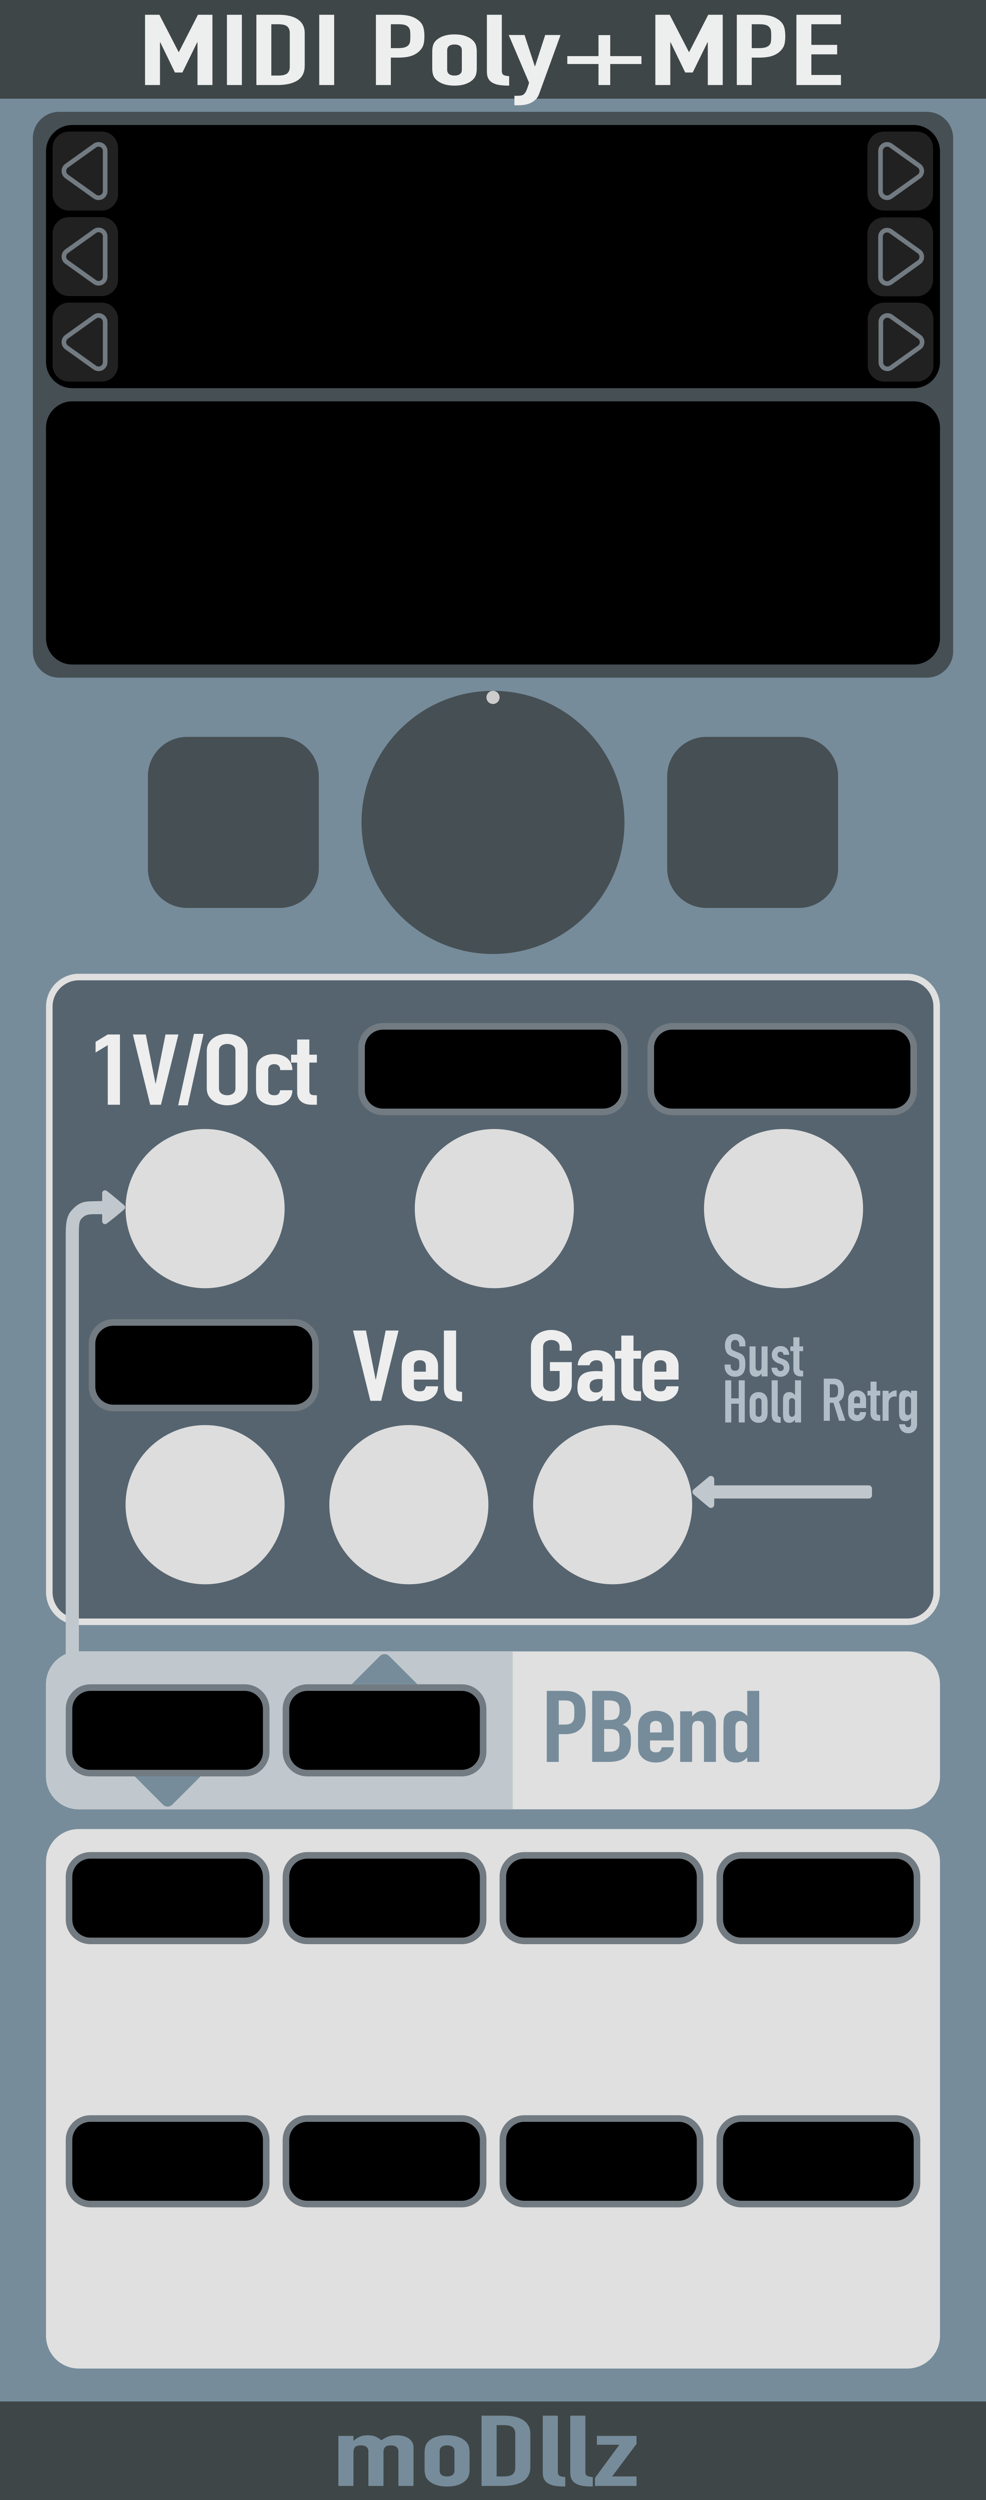 <?xml version="1.0" encoding="UTF-8" standalone="no"?>
<!DOCTYPE svg PUBLIC "-//W3C//DTD SVG 1.1//EN" "http://www.w3.org/Graphics/SVG/1.1/DTD/svg11.dtd">
<svg width="150px" height="380px" version="1.1" xmlns="http://www.w3.org/2000/svg" xmlns:xlink="http://www.w3.org/1999/xlink" xml:space="preserve" xmlns:serif="http://www.serif.com/" style="fill-rule:evenodd;clip-rule:evenodd;stroke-miterlimit:1.5;">
    <g id="polyMPE">
        <g>
            <g id="BackPlate">
                <rect id="Back" x="0" y="0" width="150" height="380" style="fill:#768c9b;"/>
                <rect id="Bottom" x="0" y="365" width="150" height="15" style="fill:#3f4647;"/>
                <g>
                    <path d="M51.476,377.84L51.476,370.235L53.771,370.235L53.771,370.97L53.816,370.97C54.056,370.73 54.345,370.533 54.682,370.378C55.02,370.223 55.451,370.145 55.976,370.145C56.471,370.145 56.883,370.225 57.213,370.385C57.543,370.545 57.813,370.72 58.023,370.91C58.308,370.7 58.623,370.52 58.968,370.37C59.313,370.22 59.793,370.145 60.408,370.145C60.693,370.145 60.986,370.178 61.286,370.243C61.586,370.308 61.856,370.415 62.096,370.565C62.336,370.715 62.531,370.908 62.681,371.143C62.831,371.378 62.906,371.665 62.906,372.005L62.906,377.84L60.611,377.84L60.611,372.575C60.611,372.295 60.513,372.075 60.318,371.915C60.123,371.755 59.846,371.675 59.486,371.675C59.051,371.675 58.751,371.765 58.586,371.945C58.421,372.125 58.338,372.385 58.338,372.725L58.338,377.84L56.043,377.84L56.043,372.575C56.043,372.295 55.946,372.075 55.751,371.915C55.556,371.755 55.278,371.675 54.918,371.675C54.483,371.675 54.183,371.765 54.018,371.945C53.853,372.125 53.771,372.385 53.771,372.725L53.771,377.84L51.476,377.84Z" style="fill:#768c9b;fill-rule:nonzero;"/>
                    <path d="M64.593,372.785C64.593,372.475 64.623,372.19 64.683,371.93C64.743,371.67 64.856,371.44 65.021,371.24C65.291,370.91 65.677,370.645 66.18,370.445C66.682,370.245 67.293,370.145 68.013,370.145C68.733,370.145 69.345,370.245 69.847,370.445C70.35,370.645 70.736,370.91 71.006,371.24C71.171,371.44 71.283,371.67 71.343,371.93C71.403,372.19 71.433,372.475 71.433,372.785L71.433,375.29C71.433,375.6 71.403,375.885 71.343,376.145C71.283,376.405 71.171,376.635 71.006,376.835C70.736,377.165 70.35,377.43 69.847,377.63C69.345,377.83 68.733,377.93 68.013,377.93C67.293,377.93 66.682,377.83 66.18,377.63C65.677,377.43 65.291,377.165 65.021,376.835C64.856,376.635 64.743,376.405 64.683,376.145C64.623,375.885 64.593,375.6 64.593,375.29L64.593,372.785ZM66.888,375.53C66.888,375.82 66.99,376.038 67.192,376.183C67.395,376.328 67.668,376.4 68.013,376.4C68.358,376.4 68.632,376.328 68.835,376.183C69.037,376.038 69.138,375.82 69.138,375.53L69.138,372.545C69.138,372.255 69.037,372.038 68.835,371.893C68.632,371.748 68.358,371.675 68.013,371.675C67.668,371.675 67.395,371.748 67.192,371.893C66.99,372.038 66.888,372.255 66.888,372.545L66.888,375.53Z" style="fill:#768c9b;fill-rule:nonzero;"/>
                    <path d="M73.256,377.84L73.256,367.16L76.653,367.16C77.973,367.16 78.975,367.4 79.657,367.88C80.34,368.36 80.681,369.04 80.681,369.92L80.681,374.915C80.681,375.915 80.317,376.653 79.59,377.128C78.862,377.603 77.816,377.84 76.451,377.84L73.256,377.84ZM75.551,368.6L75.551,376.4L76.608,376.4C77.253,376.4 77.711,376.293 77.981,376.078C78.251,375.863 78.386,375.525 78.386,375.065L78.386,369.92C78.386,369.5 78.258,369.175 78.003,368.945C77.748,368.715 77.283,368.6 76.608,368.6L75.551,368.6Z" style="fill:#768c9b;fill-rule:nonzero;"/>
                    <path d="M82.571,367.16L84.866,367.16L84.866,375.695C84.866,375.985 84.945,376.183 85.102,376.288C85.26,376.393 85.556,376.46 85.991,376.49L85.991,377.93C85.466,377.93 84.993,377.903 84.573,377.848C84.153,377.793 83.793,377.685 83.493,377.525C83.193,377.375 82.965,377.163 82.807,376.888C82.65,376.613 82.571,376.25 82.571,375.8L82.571,367.16Z" style="fill:#768c9b;fill-rule:nonzero;"/>
                    <path d="M86.756,367.16L89.051,367.16L89.051,375.695C89.051,375.985 89.13,376.183 89.287,376.288C89.445,376.393 89.741,376.46 90.176,376.49L90.176,377.93C89.651,377.93 89.178,377.903 88.758,377.848C88.338,377.793 87.978,377.685 87.678,377.525C87.378,377.375 87.15,377.163 86.992,376.888C86.835,376.613 86.756,376.25 86.756,375.8L86.756,367.16Z" style="fill:#768c9b;fill-rule:nonzero;"/>
                    <path d="M90.513,377.84L90.513,376.625L94.226,371.585L90.806,371.585L90.806,370.235L96.836,370.235L96.836,371.45L93.123,376.4L96.836,376.4L96.836,377.84L90.513,377.84Z" style="fill:#768c9b;fill-rule:nonzero;"/>
                </g>
                <rect id="Top" x="0" y="0" width="150" height="15" style="fill:#3f4647;"/>
                <path d="M22.066,12.925L22.066,2.245L24.25,2.245L27.169,7.9L27.214,7.9L30.111,2.245L32.317,2.245L32.317,12.925L30.044,12.925L30.044,6.43L30,6.43L27.749,11.02L26.612,11.02L24.384,6.43L24.339,6.43L24.339,12.925L22.066,12.925Z" style="fill:#edeeee;fill-rule:nonzero;"/>
                <rect x="34.524" y="2.245" width="2.273" height="10.68" style="fill:#edeeee;fill-rule:nonzero;"/>
                <path d="M39.003,12.925L39.003,2.245L42.368,2.245C43.676,2.245 44.667,2.485 45.343,2.965C46.019,3.445 46.357,4.125 46.357,5.005L46.357,10C46.357,11 45.997,11.738 45.276,12.213C44.556,12.688 43.52,12.925 42.168,12.925L39.003,12.925ZM41.276,3.685L41.276,11.485L42.324,11.485C42.962,11.485 43.416,11.378 43.683,11.163C43.95,10.948 44.084,10.61 44.084,10.15L44.084,5.005C44.084,4.585 43.958,4.26 43.705,4.03C43.453,3.8 42.992,3.685 42.324,3.685L41.276,3.685Z" style="fill:#edeeee;fill-rule:nonzero;"/>
                <rect x="48.564" y="2.245" width="2.273" height="10.68" style="fill:#edeeee;fill-rule:nonzero;"/>
                <path d="M57.188,12.925L57.188,2.245L60.598,2.245C61.222,2.245 61.772,2.3 62.247,2.41C62.722,2.52 63.153,2.715 63.54,2.995C63.926,3.275 64.193,3.602 64.342,3.978C64.49,4.353 64.565,4.86 64.565,5.5C64.565,5.98 64.524,6.385 64.442,6.715C64.36,7.045 64.186,7.355 63.918,7.645C63.606,7.995 63.19,8.268 62.67,8.463C62.15,8.658 61.467,8.755 60.62,8.755L59.461,8.755L59.461,12.925L57.188,12.925ZM59.461,3.685L59.461,7.315L60.553,7.315C61.014,7.315 61.37,7.27 61.623,7.18C61.876,7.09 62.061,6.965 62.18,6.805C62.299,6.655 62.37,6.47 62.392,6.25C62.414,6.03 62.425,5.785 62.425,5.515C62.425,5.265 62.418,5.028 62.403,4.803C62.388,4.577 62.321,4.38 62.202,4.21C62.084,4.04 61.905,3.91 61.668,3.82C61.43,3.73 61.088,3.685 60.642,3.685L59.461,3.685Z" style="fill:#edeeee;fill-rule:nonzero;"/>
                <path d="M65.757,7.87C65.757,7.56 65.787,7.275 65.846,7.015C65.906,6.755 66.017,6.525 66.18,6.325C66.448,5.995 66.83,5.73 67.328,5.53C67.826,5.33 68.431,5.23 69.144,5.23C69.858,5.23 70.463,5.33 70.961,5.53C71.458,5.73 71.841,5.995 72.108,6.325C72.272,6.525 72.383,6.755 72.443,7.015C72.502,7.275 72.532,7.56 72.532,7.87L72.532,10.375C72.532,10.685 72.502,10.97 72.443,11.23C72.383,11.49 72.272,11.72 72.108,11.92C71.841,12.25 71.458,12.515 70.961,12.715C70.463,12.915 69.858,13.015 69.144,13.015C68.431,13.015 67.826,12.915 67.328,12.715C66.83,12.515 66.448,12.25 66.18,11.92C66.017,11.72 65.906,11.49 65.846,11.23C65.787,10.97 65.757,10.685 65.757,10.375L65.757,7.87ZM68.03,10.615C68.03,10.905 68.13,11.123 68.331,11.268C68.532,11.413 68.803,11.485 69.144,11.485C69.486,11.485 69.757,11.413 69.958,11.268C70.158,11.123 70.259,10.905 70.259,10.615L70.259,7.63C70.259,7.34 70.158,7.123 69.958,6.978C69.757,6.832 69.486,6.76 69.144,6.76C68.803,6.76 68.532,6.832 68.331,6.978C68.13,7.123 68.03,7.34 68.03,7.63L68.03,10.615Z" style="fill:#edeeee;fill-rule:nonzero;"/>
                <path d="M74.07,2.245L76.343,2.245L76.343,10.78C76.343,11.07 76.421,11.268 76.577,11.373C76.733,11.478 77.026,11.545 77.457,11.575L77.457,13.015C76.937,13.015 76.469,12.988 76.053,12.933C75.637,12.878 75.28,12.77 74.983,12.61C74.686,12.46 74.46,12.248 74.304,11.973C74.148,11.698 74.07,11.335 74.07,10.885L74.07,2.245Z" style="fill:#edeeee;fill-rule:nonzero;"/>
                <path d="M77.39,5.32L79.797,5.32L81.357,10.06L81.402,10.06L82.939,5.32L85.279,5.32L82.026,14.245C81.907,14.585 81.74,14.865 81.524,15.085C81.309,15.305 81.06,15.485 80.778,15.625C80.495,15.765 80.194,15.863 79.875,15.918C79.556,15.973 79.225,16 78.883,16L78.259,16L78.259,14.56L78.772,14.56C78.995,14.56 79.188,14.54 79.351,14.5C79.515,14.46 79.663,14.37 79.797,14.23C79.916,14.09 80.027,13.893 80.131,13.638C80.235,13.383 80.354,13.03 80.488,12.58L77.39,5.32Z" style="fill:#edeeee;fill-rule:nonzero;"/>
                <path d="M91.051,8.53L91.051,5.335L92.834,5.335L92.834,8.53L97.581,8.53L97.581,9.73L92.834,9.73L92.834,12.925L91.051,12.925L91.051,9.73L86.304,9.73L86.304,8.53L91.051,8.53Z" style="fill:#edeeee;fill-rule:nonzero;"/>
                <path d="M99.698,12.925L99.698,2.245L101.882,2.245L104.802,7.9L104.846,7.9L107.743,2.245L109.95,2.245L109.95,12.925L107.676,12.925L107.676,6.43L107.632,6.43L105.381,11.02L104.244,11.02L102.016,6.43L101.971,6.43L101.971,12.925L99.698,12.925Z" style="fill:#edeeee;fill-rule:nonzero;"/>
                <path d="M112.089,12.925L112.089,2.245L115.499,2.245C116.123,2.245 116.672,2.3 117.148,2.41C117.623,2.52 118.054,2.715 118.44,2.995C118.827,3.275 119.094,3.602 119.243,3.978C119.391,4.353 119.466,4.86 119.466,5.5C119.466,5.98 119.425,6.385 119.343,6.715C119.261,7.045 119.087,7.355 118.819,7.645C118.507,7.995 118.091,8.268 117.571,8.463C117.051,8.658 116.368,8.755 115.521,8.755L114.362,8.755L114.362,12.925L112.089,12.925ZM114.362,3.685L114.362,7.315L115.454,7.315C115.915,7.315 116.271,7.27 116.524,7.18C116.776,7.09 116.962,6.965 117.081,6.805C117.2,6.655 117.27,6.47 117.293,6.25C117.315,6.03 117.326,5.785 117.326,5.515C117.326,5.265 117.319,5.028 117.304,4.803C117.289,4.577 117.222,4.38 117.103,4.21C116.984,4.04 116.806,3.91 116.568,3.82C116.331,3.73 115.989,3.685 115.543,3.685L114.362,3.685Z" style="fill:#edeeee;fill-rule:nonzero;"/>
                <path d="M121.159,12.925L121.159,2.245L127.934,2.245L127.934,3.685L123.432,3.685L123.432,6.82L127.355,6.82L127.355,8.26L123.432,8.26L123.432,11.395L127.934,11.395L127.934,12.925L121.159,12.925Z" style="fill:#edeeee;fill-rule:nonzero;"/>
            </g>
            <g id="Data">
                <path id="back" d="M48.5,117.971C48.5,114.675 45.825,112 42.529,112L28.471,112C25.175,112 22.5,114.675 22.5,117.971L22.5,132.029C22.5,135.325 25.175,138 28.471,138L42.529,138C45.825,138 48.5,135.325 48.5,132.029L48.5,117.971Z" style="fill:#464f53;"/>
                <path id="back1" serif:id="back" d="M127.5,117.971C127.5,114.675 124.825,112 121.529,112L107.471,112C104.175,112 101.5,114.675 101.5,117.971L101.5,132.029C101.5,135.325 104.175,138 107.471,138L121.529,138C124.825,138 127.5,135.325 127.5,132.029L127.5,117.971Z" style="fill:#464f53;"/>
                <circle cx="75" cy="125" r="20" style="fill:#464f53;"/>
                <circle cx="75" cy="106" r="1" style="fill:#ccc;"/>
            </g>
            <path id="back2" serif:id="back" d="M145,21C145,18.792 143.208,17 141,17L9,17C6.792,17 5,18.792 5,21L5,99C5,101.208 6.792,103 9,103L141,103C143.208,103 145,101.208 145,99L145,21Z" style="fill:#464f53;"/>
            <path id="DisplayMPE" d="M143,65C143,62.792 141.208,61 139,61L11,61C8.792,61 7,62.792 7,65L7,97C7,99.208 8.792,101 11,101L139,101C141.208,101 143,99.208 143,97L143,65Z"/>
            <g id="CCs">
                <g>
                    <path d="M143,282.976C143,280.23 140.77,278 138.024,278L11.976,278C9.23,278 7,280.23 7,282.976L7,355.024C7,357.77 9.23,360 11.976,360L138.024,360C140.77,360 143,357.77 143,355.024L143,282.976Z" style="fill:#e0e0e0;"/>
                    <path d="M139.5,325.25C139.5,323.456 138.044,322 136.25,322L112.75,322C110.956,322 109.5,323.456 109.5,325.25L109.5,331.75C109.5,333.544 110.956,335 112.75,335L136.25,335C138.044,335 139.5,333.544 139.5,331.75L139.5,325.25Z" style="stroke:#727b82;stroke-width:1px;"/>
                    <path d="M106.5,325.25C106.5,323.456 105.044,322 103.25,322L79.75,322C77.956,322 76.5,323.456 76.5,325.25L76.5,331.75C76.5,333.544 77.956,335 79.75,335L103.25,335C105.044,335 106.5,333.544 106.5,331.75L106.5,325.25Z" style="stroke:#727b82;stroke-width:1px;"/>
                    <path d="M73.5,325.25C73.5,323.456 72.044,322 70.25,322L46.75,322C44.956,322 43.5,323.456 43.5,325.25L43.5,331.75C43.5,333.544 44.956,335 46.75,335L70.25,335C72.044,335 73.5,333.544 73.5,331.75L73.5,325.25Z" style="stroke:#727b82;stroke-width:1px;"/>
                    <path d="M40.5,325.25C40.5,323.456 39.044,322 37.25,322L13.75,322C11.956,322 10.5,323.456 10.5,325.25L10.5,331.75C10.5,333.544 11.956,335 13.75,335L37.25,335C39.044,335 40.5,333.544 40.5,331.75L40.5,325.25Z" style="stroke:#727b82;stroke-width:1px;"/>
                    <path d="M139.5,285.25C139.5,283.456 138.044,282 136.25,282L112.75,282C110.956,282 109.5,283.456 109.5,285.25L109.5,291.75C109.5,293.544 110.956,295 112.75,295L136.25,295C138.044,295 139.5,293.544 139.5,291.75L139.5,285.25Z" style="stroke:#727b82;stroke-width:1px;"/>
                    <path d="M106.5,285.25C106.5,283.456 105.044,282 103.25,282L79.75,282C77.956,282 76.5,283.456 76.5,285.25L76.5,291.75C76.5,293.544 77.956,295 79.75,295L103.25,295C105.044,295 106.5,293.544 106.5,291.75L106.5,285.25Z" style="stroke:#727b82;stroke-width:1px;"/>
                    <path d="M73.5,285.25C73.5,283.456 72.044,282 70.25,282L46.75,282C44.956,282 43.5,283.456 43.5,285.25L43.5,291.75C43.5,293.544 44.956,295 46.75,295L70.25,295C72.044,295 73.5,293.544 73.5,291.75L73.5,285.25Z" style="stroke:#727b82;stroke-width:1px;"/>
                    <path d="M40.5,285.25C40.5,283.456 39.044,282 37.25,282L13.75,282C11.956,282 10.5,283.456 10.5,285.25L10.5,291.75C10.5,293.544 11.956,295 13.75,295L37.25,295C39.044,295 40.5,293.544 40.5,291.75L40.5,285.25Z" style="stroke:#727b82;stroke-width:1px;"/>
                </g>
            </g>
            <g id="_8ch" serif:id="8ch">
                <g>
                    <path d="M143,153C143,150.24 140.76,148 138,148L12,148C9.24,148 7,150.24 7,153L7,242C7,244.76 9.24,247 12,247L138,247C140.76,247 143,244.76 143,242L143,153Z" style="fill:#56646f;"/>
                    <path d="M138.065,148L138.129,148.002L138.193,148.004L138.257,148.007L138.321,148.01L138.384,148.015L138.448,148.02L138.511,148.026L138.574,148.033L138.636,148.04L138.699,148.049L138.761,148.058L138.823,148.068L138.885,148.078L138.946,148.09L139.007,148.102L139.068,148.115L139.129,148.128L139.189,148.142L139.249,148.158L139.309,148.173L139.368,148.19L139.427,148.207L139.486,148.225L139.545,148.244L139.603,148.263L139.661,148.283L139.718,148.304L139.776,148.325L139.833,148.347L139.945,148.393L140.057,148.442L140.167,148.493L140.275,148.547L140.382,148.604L140.488,148.663L140.592,148.724L140.694,148.788L140.795,148.854L140.894,148.923L140.991,148.994L141.086,149.067L141.18,149.142L141.271,149.22L141.361,149.3L141.449,149.381L141.535,149.465L141.619,149.551L141.7,149.639L141.78,149.729L141.858,149.82L141.933,149.914L142.006,150.009L142.077,150.106L142.146,150.205L142.212,150.306L142.276,150.408L142.337,150.512L142.396,150.618L142.453,150.725L142.507,150.833L142.558,150.943L142.607,151.055L142.653,151.167L142.675,151.224L142.696,151.282L142.717,151.339L142.737,151.397L142.756,151.455L142.775,151.514L142.793,151.573L142.81,151.632L142.827,151.691L142.842,151.751L142.858,151.811L142.872,151.871L142.885,151.932L142.898,151.993L142.91,152.054L142.922,152.115L142.932,152.177L142.942,152.239L142.951,152.301L142.96,152.364L142.967,152.426L142.974,152.489L142.98,152.552L142.985,152.616L142.99,152.679L142.993,152.743L142.996,152.807L142.998,152.871L143,152.935L143,153L143,242L143,242.065L142.998,242.129L142.996,242.193L142.993,242.257L142.99,242.321L142.985,242.384L142.98,242.448L142.974,242.511L142.967,242.574L142.96,242.636L142.951,242.699L142.942,242.761L142.932,242.823L142.922,242.885L142.91,242.946L142.898,243.007L142.885,243.068L142.872,243.129L142.858,243.189L142.842,243.249L142.827,243.309L142.81,243.368L142.793,243.427L142.775,243.486L142.756,243.545L142.737,243.603L142.717,243.661L142.696,243.718L142.675,243.776L142.653,243.833L142.607,243.945L142.558,244.057L142.507,244.167L142.453,244.275L142.396,244.382L142.337,244.488L142.276,244.592L142.212,244.694L142.146,244.795L142.077,244.894L142.006,244.991L141.933,245.086L141.858,245.18L141.78,245.271L141.7,245.361L141.619,245.449L141.535,245.535L141.449,245.619L141.361,245.7L141.271,245.78L141.18,245.858L141.086,245.933L140.991,246.006L140.894,246.077L140.795,246.146L140.694,246.212L140.592,246.276L140.488,246.337L140.382,246.396L140.275,246.453L140.167,246.507L140.057,246.558L139.945,246.607L139.833,246.653L139.776,246.675L139.718,246.696L139.661,246.717L139.603,246.737L139.545,246.756L139.486,246.775L139.427,246.793L139.368,246.81L139.309,246.827L139.249,246.842L139.189,246.858L139.129,246.872L139.068,246.885L139.007,246.898L138.946,246.91L138.885,246.922L138.823,246.932L138.761,246.942L138.699,246.951L138.636,246.96L138.574,246.967L138.511,246.974L138.448,246.98L138.384,246.985L138.321,246.99L138.257,246.993L138.193,246.996L138.129,246.998L138.065,247L138,247L12,247L11.935,247L11.871,246.998L11.807,246.996L11.743,246.993L11.679,246.99L11.616,246.985L11.552,246.98L11.489,246.974L11.426,246.967L11.364,246.96L11.301,246.951L11.239,246.942L11.177,246.932L11.115,246.922L11.054,246.91L10.993,246.898L10.932,246.885L10.871,246.872L10.811,246.858L10.751,246.842L10.691,246.827L10.632,246.81L10.573,246.793L10.514,246.775L10.455,246.756L10.397,246.737L10.339,246.717L10.282,246.696L10.224,246.675L10.167,246.653L10.055,246.607L9.943,246.558L9.833,246.507L9.725,246.453L9.618,246.396L9.512,246.337L9.408,246.276L9.306,246.212L9.205,246.146L9.106,246.077L9.009,246.006L8.914,245.933L8.82,245.858L8.729,245.78L8.639,245.7L8.551,245.619L8.465,245.535L8.381,245.449L8.3,245.361L8.22,245.271L8.142,245.18L8.067,245.086L7.994,244.991L7.923,244.894L7.854,244.795L7.788,244.694L7.724,244.592L7.663,244.488L7.604,244.382L7.547,244.275L7.493,244.167L7.442,244.057L7.393,243.945L7.347,243.833L7.325,243.776L7.304,243.718L7.283,243.661L7.263,243.603L7.244,243.545L7.225,243.486L7.207,243.427L7.19,243.368L7.173,243.309L7.158,243.249L7.142,243.189L7.128,243.129L7.115,243.068L7.102,243.007L7.09,242.946L7.078,242.885L7.068,242.823L7.058,242.761L7.049,242.699L7.04,242.636L7.033,242.574L7.026,242.511L7.02,242.448L7.015,242.384L7.01,242.321L7.007,242.257L7.004,242.193L7.002,242.129L7,242.065L7,242L7,153L7,152.935L7.002,152.871L7.004,152.807L7.007,152.743L7.01,152.679L7.015,152.616L7.02,152.552L7.026,152.489L7.033,152.426L7.04,152.364L7.049,152.301L7.058,152.239L7.068,152.177L7.078,152.115L7.09,152.054L7.102,151.993L7.115,151.932L7.128,151.871L7.142,151.811L7.158,151.751L7.173,151.691L7.19,151.632L7.207,151.573L7.225,151.514L7.244,151.455L7.263,151.397L7.283,151.339L7.304,151.282L7.325,151.224L7.347,151.167L7.393,151.055L7.442,150.943L7.493,150.833L7.547,150.725L7.604,150.618L7.663,150.512L7.724,150.408L7.788,150.306L7.854,150.205L7.923,150.106L7.994,150.009L8.067,149.914L8.142,149.82L8.22,149.729L8.3,149.639L8.381,149.551L8.465,149.465L8.551,149.381L8.639,149.3L8.729,149.22L8.82,149.142L8.914,149.067L9.009,148.994L9.106,148.923L9.205,148.854L9.306,148.788L9.408,148.724L9.512,148.663L9.618,148.604L9.725,148.547L9.833,148.493L9.943,148.442L10.055,148.393L10.167,148.347L10.224,148.325L10.282,148.304L10.339,148.283L10.397,148.263L10.455,148.244L10.514,148.225L10.573,148.207L10.632,148.19L10.691,148.173L10.751,148.158L10.811,148.142L10.871,148.128L10.932,148.115L10.993,148.102L11.054,148.09L11.115,148.078L11.177,148.068L11.239,148.058L11.301,148.049L11.364,148.04L11.426,148.033L11.489,148.026L11.552,148.02L11.616,148.015L11.679,148.01L11.743,148.007L11.807,148.004L11.871,148.002L11.935,148L12,148L138,148L138.065,148ZM12.003,149L11.948,149L11.896,149.001L11.845,149.003L11.793,149.005L11.742,149.008L11.691,149.012L11.641,149.016L11.59,149.021L11.54,149.026L11.49,149.032L11.44,149.039L11.39,149.046L11.341,149.054L11.292,149.063L11.242,149.072L11.194,149.081L11.145,149.092L11.097,149.102L11.049,149.114L11,149.126L10.953,149.139L10.905,149.152L10.858,149.165L10.811,149.18L10.764,149.195L10.718,149.21L10.672,149.226L10.625,149.243L10.579,149.26L10.537,149.276L10.444,149.314L10.355,149.353L10.268,149.394L10.181,149.437L10.095,149.483L10.011,149.53L9.928,149.579L9.846,149.63L9.765,149.683L9.686,149.738L9.608,149.795L9.532,149.853L9.457,149.913L9.383,149.976L9.311,150.04L9.241,150.105L9.172,150.173L9.105,150.241L9.04,150.311L8.976,150.384L8.913,150.457L8.853,150.532L8.795,150.608L8.738,150.686L8.683,150.766L8.63,150.846L8.579,150.928L8.53,151.011L8.483,151.095L8.437,151.181L8.394,151.268L8.353,151.356L8.314,151.445L8.276,151.538L8.26,151.579L8.243,151.626L8.226,151.672L8.21,151.718L8.195,151.763L8.18,151.811L8.165,151.859L8.152,151.904L8.139,151.953L8.126,152L8.114,152.048L8.102,152.097L8.092,152.144L8.081,152.194L8.071,152.243L8.063,152.291L8.054,152.342L8.046,152.39L8.039,152.44L8.032,152.49L8.026,152.539L8.021,152.591L8.016,152.641L8.012,152.691L8.008,152.742L8.005,152.794L8.003,152.845L8.001,152.896L8,152.949L8,153.003L8,241.997L8,242.051L8.001,242.104L8.003,242.155L8.005,242.206L8.008,242.258L8.012,242.309L8.016,242.359L8.021,242.409L8.026,242.461L8.032,242.51L8.039,242.56L8.046,242.61L8.054,242.658L8.063,242.709L8.071,242.757L8.081,242.806L8.092,242.856L8.102,242.903L8.114,242.952L8.126,243L8.139,243.047L8.152,243.096L8.165,243.141L8.18,243.189L8.195,243.237L8.21,243.282L8.226,243.328L8.243,243.374L8.26,243.421L8.276,243.462L8.314,243.555L8.353,243.644L8.394,243.732L8.437,243.819L8.483,243.905L8.53,243.989L8.579,244.072L8.63,244.154L8.683,244.234L8.738,244.314L8.795,244.392L8.853,244.468L8.913,244.543L8.976,244.616L9.04,244.689L9.105,244.759L9.172,244.827L9.241,244.895L9.311,244.96L9.383,245.024L9.457,245.087L9.532,245.147L9.608,245.205L9.686,245.262L9.765,245.317L9.846,245.37L9.928,245.421L10.011,245.47L10.095,245.517L10.181,245.563L10.268,245.606L10.355,245.647L10.444,245.686L10.537,245.724L10.58,245.74L10.625,245.757L10.672,245.774L10.718,245.79L10.764,245.805L10.811,245.82L10.858,245.835L10.905,245.848L10.953,245.861L11,245.874L11.049,245.886L11.097,245.898L11.145,245.908L11.194,245.919L11.242,245.928L11.292,245.937L11.341,245.946L11.39,245.954L11.44,245.961L11.49,245.968L11.54,245.974L11.59,245.979L11.641,245.984L11.691,245.988L11.743,245.992L11.793,245.995L11.845,245.997L11.896,245.999L11.948,246L12.003,246L137.997,246L138.052,246L138.104,245.999L138.155,245.997L138.206,245.995L138.257,245.992L138.308,245.988L138.359,245.984L138.41,245.979L138.46,245.974L138.51,245.968L138.56,245.961L138.61,245.954L138.659,245.946L138.708,245.937L138.757,245.928L138.807,245.919L138.855,245.908L138.903,245.898L138.951,245.886L138.999,245.874L139.047,245.861L139.095,245.848L139.142,245.835L139.189,245.82L139.236,245.805L139.282,245.79L139.328,245.774L139.375,245.757L139.42,245.74L139.463,245.724L139.556,245.686L139.645,245.647L139.733,245.606L139.819,245.563L139.905,245.517L139.99,245.47L140.072,245.421L140.154,245.37L140.235,245.317L140.314,245.262L140.392,245.205L140.468,245.147L140.543,245.087L140.617,245.024L140.689,244.96L140.759,244.895L140.828,244.827L140.895,244.759L140.96,244.689L141.024,244.617L141.087,244.543L141.147,244.468L141.205,244.392L141.262,244.314L141.317,244.235L141.37,244.154L141.421,244.072L141.47,243.99L141.517,243.905L141.563,243.819L141.606,243.732L141.647,243.644L141.686,243.555L141.724,243.462L141.74,243.421L141.757,243.374L141.774,243.328L141.79,243.282L141.806,243.235L141.82,243.189L141.834,243.142L141.848,243.094L141.862,243.047L141.874,243L141.886,242.952L141.897,242.904L141.909,242.854L141.919,242.806L141.928,242.759L141.937,242.709L141.946,242.658L141.954,242.609L141.961,242.56L141.968,242.51L141.974,242.459L141.979,242.41L141.984,242.361L141.988,242.309L141.992,242.258L141.995,242.206L141.997,242.155L141.999,242.104L142,242.051L142,241.997L142,153.003L142,152.949L141.999,152.896L141.997,152.845L141.995,152.794L141.992,152.742L141.988,152.691L141.984,152.639L141.979,152.59L141.974,152.541L141.968,152.49L141.961,152.44L141.954,152.391L141.946,152.342L141.937,152.291L141.928,152.241L141.919,152.194L141.909,152.146L141.897,152.096L141.886,152.048L141.874,152L141.862,151.953L141.848,151.906L141.834,151.858L141.82,151.811L141.806,151.765L141.79,151.718L141.774,151.672L141.757,151.626L141.74,151.579L141.724,151.538L141.686,151.445L141.647,151.356L141.606,151.268L141.563,151.181L141.517,151.095L141.47,151.01L141.421,150.928L141.37,150.846L141.317,150.765L141.262,150.686L141.205,150.608L141.147,150.532L141.087,150.457L141.024,150.383L140.96,150.311L140.895,150.241L140.828,150.173L140.759,150.105L140.689,150.04L140.616,149.976L140.543,149.913L140.468,149.853L140.392,149.795L140.314,149.738L140.235,149.683L140.154,149.63L140.072,149.579L139.99,149.53L139.905,149.483L139.819,149.437L139.733,149.394L139.645,149.353L139.556,149.314L139.463,149.276L139.42,149.26L139.375,149.243L139.328,149.226L139.282,149.21L139.236,149.195L139.189,149.18L139.142,149.165L139.095,149.152L139.047,149.139L138.999,149.126L138.951,149.114L138.903,149.102L138.855,149.092L138.807,149.081L138.757,149.072L138.709,149.063L138.659,149.054L138.61,149.046L138.56,149.039L138.51,149.032L138.46,149.026L138.41,149.021L138.359,149.016L138.308,149.012L138.258,149.008L138.206,149.005L138.155,149.003L138.104,149.001L138.052,149L137.997,149L12.003,149Z" style="fill:#e0e0e0;"/>
                    <g transform="matrix(1,0,0,1,-1801.63,-130.566)">
                        <g transform="matrix(9,0,0,9,1911.62,339.77)">
                            <path d="M0.378,-0.507L0.276,-0.507L0.276,-0.53C0.276,-0.553 0.271,-0.574 0.26,-0.591C0.249,-0.608 0.23,-0.616 0.204,-0.616C0.19,-0.616 0.179,-0.613 0.17,-0.608C0.161,-0.603 0.154,-0.596 0.149,-0.588C0.144,-0.579 0.14,-0.57 0.138,-0.559C0.136,-0.548 0.135,-0.536 0.135,-0.524C0.135,-0.51 0.136,-0.498 0.137,-0.489C0.138,-0.48 0.14,-0.471 0.144,-0.464C0.148,-0.457 0.154,-0.45 0.162,-0.445C0.169,-0.44 0.18,-0.434 0.193,-0.429L0.271,-0.398C0.294,-0.389 0.312,-0.379 0.326,-0.368C0.34,-0.356 0.351,-0.342 0.359,-0.327C0.366,-0.311 0.371,-0.293 0.374,-0.273C0.377,-0.252 0.378,-0.229 0.378,-0.203C0.378,-0.173 0.375,-0.145 0.369,-0.12C0.363,-0.094 0.353,-0.072 0.34,-0.054C0.326,-0.035 0.308,-0.021 0.285,-0.01C0.262,0.001 0.235,0.006 0.202,0.006C0.177,0.006 0.154,0.002 0.133,-0.007C0.112,-0.016 0.093,-0.028 0.078,-0.043C0.063,-0.058 0.05,-0.076 0.042,-0.097C0.033,-0.117 0.028,-0.139 0.028,-0.163L0.028,-0.201L0.13,-0.201L0.13,-0.169C0.13,-0.15 0.135,-0.134 0.147,-0.119C0.158,-0.103 0.176,-0.096 0.202,-0.096C0.219,-0.096 0.233,-0.098 0.243,-0.104C0.252,-0.109 0.26,-0.116 0.265,-0.125C0.27,-0.134 0.274,-0.146 0.275,-0.159C0.276,-0.171 0.276,-0.186 0.276,-0.202C0.276,-0.221 0.275,-0.236 0.274,-0.248C0.273,-0.26 0.27,-0.27 0.266,-0.277C0.261,-0.284 0.255,-0.29 0.248,-0.295C0.24,-0.3 0.23,-0.305 0.217,-0.31L0.144,-0.34C0.1,-0.358 0.07,-0.382 0.056,-0.412C0.041,-0.441 0.033,-0.478 0.033,-0.523C0.033,-0.55 0.037,-0.575 0.044,-0.599C0.051,-0.623 0.062,-0.644 0.077,-0.661C0.091,-0.678 0.109,-0.692 0.131,-0.703C0.152,-0.713 0.178,-0.718 0.208,-0.718C0.233,-0.718 0.257,-0.713 0.278,-0.704C0.299,-0.695 0.317,-0.682 0.332,-0.667C0.363,-0.635 0.378,-0.598 0.378,-0.557L0.378,-0.507Z" style="fill:#b2bec7;fill-rule:nonzero;"/>
                        </g>
                        <g transform="matrix(9,0,0,9,1915.28,339.77)">
                            <path d="M0.347,-0.507L0.347,0L0.245,0L0.245,-0.049L0.243,-0.049C0.232,-0.033 0.22,-0.02 0.205,-0.01C0.19,0.001 0.17,0.006 0.147,0.006C0.134,0.006 0.122,0.004 0.109,-0.001C0.096,-0.005 0.085,-0.012 0.075,-0.022C0.065,-0.032 0.057,-0.045 0.051,-0.061C0.045,-0.076 0.042,-0.095 0.042,-0.118L0.042,-0.507L0.144,-0.507L0.144,-0.156C0.144,-0.137 0.148,-0.123 0.157,-0.112C0.166,-0.101 0.178,-0.096 0.194,-0.096C0.213,-0.096 0.227,-0.102 0.234,-0.114C0.241,-0.126 0.245,-0.143 0.245,-0.166L0.245,-0.507L0.347,-0.507Z" style="fill:#b2bec7;fill-rule:nonzero;"/>
                        </g>
                        <g transform="matrix(9,0,0,9,1918.78,339.77)">
                            <path d="M0.227,-0.365C0.226,-0.382 0.221,-0.395 0.211,-0.404C0.2,-0.413 0.188,-0.417 0.175,-0.417C0.159,-0.417 0.147,-0.412 0.138,-0.402C0.129,-0.391 0.125,-0.379 0.125,-0.366C0.125,-0.357 0.127,-0.347 0.132,-0.339C0.137,-0.33 0.149,-0.321 0.168,-0.314L0.228,-0.29C0.266,-0.275 0.292,-0.255 0.307,-0.23C0.321,-0.205 0.328,-0.177 0.328,-0.147C0.328,-0.126 0.324,-0.106 0.317,-0.088C0.309,-0.069 0.298,-0.053 0.285,-0.039C0.272,-0.025 0.256,-0.014 0.237,-0.006C0.218,0.002 0.198,0.006 0.176,0.006C0.135,0.006 0.1,-0.007 0.072,-0.033C0.058,-0.046 0.047,-0.062 0.038,-0.081C0.029,-0.099 0.025,-0.122 0.024,-0.147L0.12,-0.147C0.122,-0.133 0.127,-0.12 0.135,-0.108C0.142,-0.096 0.156,-0.09 0.175,-0.09C0.19,-0.09 0.203,-0.095 0.215,-0.105C0.226,-0.114 0.232,-0.128 0.232,-0.145C0.232,-0.159 0.228,-0.171 0.221,-0.181C0.214,-0.191 0.2,-0.2 0.181,-0.207L0.132,-0.225C0.1,-0.237 0.075,-0.255 0.057,-0.279C0.038,-0.302 0.029,-0.331 0.029,-0.365C0.029,-0.386 0.033,-0.406 0.041,-0.425C0.049,-0.443 0.06,-0.459 0.074,-0.472C0.087,-0.485 0.103,-0.496 0.121,-0.503C0.139,-0.51 0.158,-0.513 0.179,-0.513C0.2,-0.513 0.219,-0.509 0.237,-0.502C0.254,-0.495 0.269,-0.484 0.282,-0.471C0.295,-0.458 0.305,-0.442 0.312,-0.424C0.319,-0.405 0.323,-0.386 0.323,-0.365L0.227,-0.365Z" style="fill:#b2bec7;fill-rule:nonzero;"/>
                        </g>
                        <g transform="matrix(9,0,0,9,1921.95,339.77)">
                            <path d="M0.042,-0.507L0.042,-0.661L0.144,-0.661L0.144,-0.507L0.207,-0.507L0.207,-0.427L0.144,-0.427L0.144,-0.146C0.144,-0.134 0.145,-0.125 0.148,-0.118C0.15,-0.111 0.154,-0.106 0.159,-0.103C0.164,-0.1 0.171,-0.098 0.179,-0.097C0.186,-0.096 0.196,-0.096 0.207,-0.096L0.207,0L0.165,0C0.142,0 0.122,-0.004 0.107,-0.011C0.091,-0.018 0.078,-0.028 0.069,-0.039C0.06,-0.05 0.053,-0.063 0.049,-0.078C0.044,-0.092 0.042,-0.106 0.042,-0.119L0.042,-0.427L-0.009,-0.427L-0.009,-0.507L0.042,-0.507Z" style="fill:#b2bec7;fill-rule:nonzero;"/>
                        </g>
                        <g transform="matrix(9,0,0,9,1911.53,346.77)">
                            <path d="M0.048,0L0.048,-0.712L0.15,-0.712L0.15,-0.407L0.276,-0.407L0.276,-0.712L0.378,-0.712L0.378,0L0.276,0L0.276,-0.317L0.15,-0.317L0.15,0L0.048,0Z" style="fill:#b2bec7;fill-rule:nonzero;"/>
                        </g>
                        <g transform="matrix(9,0,0,9,1915.37,346.77)">
                            <path d="M0.033,-0.337C0.033,-0.358 0.034,-0.377 0.037,-0.394C0.04,-0.411 0.045,-0.427 0.052,-0.44C0.064,-0.462 0.081,-0.48 0.104,-0.493C0.126,-0.506 0.153,-0.513 0.185,-0.513C0.217,-0.513 0.244,-0.506 0.267,-0.493C0.289,-0.48 0.306,-0.462 0.318,-0.44C0.325,-0.427 0.33,-0.411 0.333,-0.394C0.336,-0.377 0.337,-0.358 0.337,-0.337L0.337,-0.17C0.337,-0.149 0.336,-0.13 0.333,-0.113C0.33,-0.096 0.325,-0.08 0.318,-0.067C0.306,-0.045 0.289,-0.027 0.267,-0.014C0.244,-0.001 0.217,0.006 0.185,0.006C0.153,0.006 0.126,-0.001 0.104,-0.014C0.081,-0.027 0.064,-0.045 0.052,-0.067C0.045,-0.08 0.04,-0.096 0.037,-0.113C0.034,-0.13 0.033,-0.149 0.033,-0.17L0.033,-0.337ZM0.135,-0.154C0.135,-0.135 0.139,-0.12 0.149,-0.111C0.158,-0.101 0.17,-0.096 0.185,-0.096C0.2,-0.096 0.213,-0.101 0.222,-0.111C0.231,-0.12 0.235,-0.135 0.235,-0.154L0.235,-0.353C0.235,-0.372 0.231,-0.387 0.222,-0.397C0.213,-0.406 0.2,-0.411 0.185,-0.411C0.17,-0.411 0.158,-0.406 0.149,-0.397C0.139,-0.387 0.135,-0.372 0.135,-0.353L0.135,-0.154Z" style="fill:#b2bec7;fill-rule:nonzero;"/>
                        </g>
                        <g transform="matrix(9,0,0,9,1918.7,346.77)">
                            <path d="M0.036,-0.712L0.138,-0.712L0.138,-0.143C0.138,-0.124 0.141,-0.111 0.149,-0.104C0.156,-0.096 0.169,-0.092 0.188,-0.09L0.188,0.006C0.165,0.006 0.144,0.004 0.125,0.001C0.106,-0.003 0.09,-0.01 0.077,-0.021C0.064,-0.031 0.054,-0.045 0.047,-0.064C0.04,-0.082 0.036,-0.106 0.036,-0.136L0.036,-0.712Z" style="fill:#b2bec7;fill-rule:nonzero;"/>
                        </g>
                        <g transform="matrix(9,0,0,9,1920.37,346.77)">
                            <path d="M0.144,-0.165C0.144,-0.144 0.148,-0.128 0.156,-0.115C0.164,-0.102 0.177,-0.096 0.194,-0.096C0.209,-0.096 0.222,-0.102 0.231,-0.114C0.24,-0.125 0.245,-0.14 0.245,-0.159L0.245,-0.356C0.245,-0.372 0.24,-0.385 0.231,-0.396C0.221,-0.406 0.209,-0.411 0.194,-0.411C0.175,-0.411 0.162,-0.405 0.155,-0.393C0.148,-0.381 0.144,-0.367 0.144,-0.351L0.144,-0.165ZM0.245,0L0.245,-0.046C0.238,-0.039 0.232,-0.032 0.226,-0.026C0.22,-0.019 0.213,-0.014 0.206,-0.009C0.199,-0.004 0.19,-0.001 0.181,0.002C0.172,0.005 0.161,0.006 0.148,0.006C0.105,0.006 0.076,-0.01 0.059,-0.042C0.053,-0.053 0.049,-0.067 0.046,-0.084C0.043,-0.101 0.042,-0.123 0.042,-0.151L0.042,-0.344C0.042,-0.381 0.043,-0.408 0.045,-0.425C0.049,-0.458 0.065,-0.483 0.092,-0.5C0.105,-0.509 0.124,-0.513 0.149,-0.513C0.169,-0.513 0.187,-0.509 0.203,-0.5C0.218,-0.491 0.232,-0.478 0.243,-0.461L0.245,-0.461L0.245,-0.712L0.347,-0.712L0.347,0L0.245,0Z" style="fill:#b2bec7;fill-rule:nonzero;"/>
                        </g>
                    </g>
                    <path d="M126.239,210.402L126.239,212.4L126.761,212.4C126.923,212.4 127.052,212.377 127.148,212.332C127.244,212.287 127.319,212.223 127.373,212.139C127.421,212.055 127.454,211.951 127.472,211.828C127.49,211.705 127.499,211.563 127.499,211.401C127.499,211.239 127.49,211.096 127.472,210.973C127.454,210.85 127.418,210.744 127.364,210.654C127.25,210.486 127.034,210.402 126.716,210.402L126.239,210.402ZM125.321,215.946L125.321,209.538L126.797,209.538C127.877,209.538 128.417,210.165 128.417,211.419C128.417,211.797 128.359,212.118 128.242,212.382C128.125,212.646 127.919,212.859 127.625,213.021L128.615,215.946L127.643,215.946L126.788,213.21L126.239,213.21L126.239,215.946L125.321,215.946Z" style="fill:#b2bec7;fill-rule:nonzero;"/>
                    <path d="M131.756,214.011L129.938,214.011L129.938,214.632C129.938,214.776 129.979,214.887 130.06,214.965C130.141,215.043 130.25,215.082 130.388,215.082C130.562,215.082 130.678,215.031 130.735,214.929C130.792,214.827 130.826,214.725 130.838,214.623L131.756,214.623C131.756,215.025 131.633,215.349 131.387,215.595C131.267,215.721 131.123,215.82 130.955,215.892C130.787,215.964 130.598,216 130.388,216C130.1,216 129.856,215.94 129.655,215.82C129.454,215.7 129.299,215.541 129.191,215.343C129.125,215.223 129.08,215.085 129.056,214.929C129.032,214.773 129.02,214.602 129.02,214.416L129.02,212.913C129.02,212.727 129.032,212.556 129.056,212.4C129.08,212.244 129.125,212.106 129.191,211.986C129.299,211.788 129.454,211.629 129.655,211.509C129.856,211.389 130.1,211.329 130.388,211.329C130.598,211.329 130.789,211.365 130.96,211.437C131.131,211.509 131.276,211.608 131.396,211.734C131.636,212.004 131.756,212.343 131.756,212.751L131.756,214.011ZM129.938,213.291L130.838,213.291L130.838,212.769C130.838,212.595 130.798,212.464 130.717,212.377C130.636,212.29 130.526,212.247 130.388,212.247C130.25,212.247 130.141,212.29 130.06,212.377C129.979,212.464 129.938,212.595 129.938,212.769L129.938,213.291Z" style="fill:#b2bec7;fill-rule:nonzero;"/>
                    <path d="M132.431,211.383L132.431,209.997L133.349,209.997L133.349,211.383L133.916,211.383L133.916,212.103L133.349,212.103L133.349,214.632C133.349,214.74 133.36,214.824 133.381,214.884C133.402,214.944 133.436,214.989 133.484,215.019C133.532,215.049 133.591,215.067 133.66,215.073C133.729,215.079 133.814,215.082 133.916,215.082L133.916,215.946L133.538,215.946C133.328,215.946 133.153,215.913 133.012,215.847C132.871,215.781 132.758,215.697 132.674,215.595C132.59,215.493 132.529,215.377 132.49,215.248C132.451,215.119 132.431,214.995 132.431,214.875L132.431,212.103L131.972,212.103L131.972,211.383L132.431,211.383Z" style="fill:#b2bec7;fill-rule:nonzero;"/>
                    <path d="M134.267,215.946L134.267,211.383L135.185,211.383L135.185,211.869C135.371,211.701 135.554,211.569 135.734,211.473C135.914,211.377 136.136,211.329 136.4,211.329L136.4,212.301C136.31,212.265 136.217,212.247 136.121,212.247C136.025,212.247 135.922,212.263 135.811,212.296C135.7,212.329 135.599,212.385 135.509,212.463C135.413,212.541 135.335,212.643 135.275,212.769C135.215,212.895 135.185,213.051 135.185,213.237L135.185,215.946L134.267,215.946Z" style="fill:#b2bec7;fill-rule:nonzero;"/>
                    <path d="M137.687,216.477C137.693,216.585 137.737,216.687 137.818,216.783C137.899,216.879 138.017,216.927 138.173,216.927C138.323,216.927 138.431,216.88 138.497,216.787C138.563,216.694 138.596,216.576 138.596,216.432L138.596,215.532L138.578,215.532C138.476,215.682 138.355,215.797 138.214,215.878C138.073,215.959 137.909,216 137.723,216C137.339,216 137.072,215.856 136.922,215.568C136.868,215.466 136.829,215.34 136.805,215.19C136.781,215.04 136.769,214.839 136.769,214.587L136.769,212.85C136.769,212.52 136.778,212.277 136.796,212.121C136.832,211.821 136.973,211.596 137.219,211.446C137.333,211.368 137.504,211.329 137.732,211.329C137.846,211.329 137.944,211.341 138.025,211.365C138.106,211.389 138.179,211.422 138.245,211.464C138.311,211.506 138.371,211.555 138.425,211.612C138.479,211.669 138.536,211.731 138.596,211.797L138.596,211.383L139.514,211.383L139.514,216.504C139.514,216.66 139.489,216.817 139.438,216.976C139.387,217.135 139.304,217.278 139.19,217.404C139.076,217.536 138.932,217.642 138.758,217.723C138.584,217.804 138.377,217.845 138.137,217.845C137.999,217.845 137.855,217.822 137.705,217.777C137.555,217.732 137.417,217.656 137.291,217.548C137.159,217.446 137.047,217.309 136.954,217.138C136.861,216.967 136.799,216.747 136.769,216.477L137.687,216.477ZM137.687,214.542C137.687,214.686 137.719,214.812 137.782,214.92C137.845,215.028 137.963,215.082 138.137,215.082C138.269,215.082 138.379,215.035 138.466,214.942C138.553,214.849 138.596,214.731 138.596,214.587L138.596,212.814C138.596,212.646 138.554,212.509 138.47,212.404C138.386,212.299 138.275,212.247 138.137,212.247C137.981,212.247 137.867,212.304 137.795,212.418C137.723,212.532 137.687,212.682 137.687,212.868L137.687,214.542Z" style="fill:#b2bec7;fill-rule:nonzero;"/>
                    <path d="M108.655,227.764L108.655,228.695C108.655,228.889 108.543,229.066 108.367,229.148C108.191,229.23 107.983,229.203 107.834,229.079C107.119,228.48 106.106,227.634 105.524,227.148C105.411,227.053 105.345,226.913 105.345,226.764C105.345,226.616 105.411,226.476 105.524,226.381C106.106,225.895 107.119,225.048 107.834,224.45C107.983,224.326 108.191,224.299 108.367,224.381C108.543,224.463 108.655,224.64 108.655,224.834L108.655,225.764L132.155,225.764C132.431,225.764 132.655,225.988 132.655,226.264L132.655,227.264C132.655,227.54 132.431,227.764 132.155,227.764L108.655,227.764Z" style="fill:#c1c8cd;"/>
                    <path d="M60.636,202.23L57.98,212.91L56.343,212.91L53.706,202.23L55.67,202.23L57.143,209.685L57.18,209.685L58.671,202.23L60.636,202.23Z" style="fill:#eee;fill-rule:nonzero;"/>
                    <path d="M66.638,209.685L62.964,209.685L62.964,210.72C62.964,210.96 63.046,211.145 63.21,211.275C63.373,211.405 63.595,211.47 63.873,211.47C64.225,211.47 64.459,211.385 64.574,211.215C64.689,211.045 64.759,210.875 64.783,210.705L66.638,210.705C66.638,211.375 66.39,211.915 65.893,212.325C65.65,212.535 65.359,212.7 65.019,212.82C64.68,212.94 64.298,213 63.873,213C63.291,213 62.797,212.9 62.391,212.7C61.985,212.5 61.673,212.235 61.454,211.905C61.321,211.705 61.23,211.475 61.181,211.215C61.133,210.955 61.109,210.67 61.109,210.36L61.109,207.855C61.109,207.545 61.133,207.26 61.181,207C61.23,206.74 61.321,206.51 61.454,206.31C61.673,205.98 61.985,205.715 62.391,205.515C62.797,205.315 63.291,205.215 63.873,205.215C64.298,205.215 64.683,205.275 65.029,205.395C65.374,205.515 65.668,205.68 65.911,205.89C66.396,206.34 66.638,206.905 66.638,207.585L66.638,209.685ZM62.964,208.485L64.783,208.485L64.783,207.615C64.783,207.325 64.701,207.107 64.537,206.963C64.374,206.818 64.152,206.745 63.873,206.745C63.595,206.745 63.373,206.818 63.21,206.963C63.046,207.107 62.964,207.325 62.964,207.615L62.964,208.485Z" style="fill:#eee;fill-rule:nonzero;"/>
                    <path d="M67.53,202.23L69.385,202.23L69.385,210.765C69.385,211.055 69.449,211.253 69.576,211.357C69.703,211.463 69.943,211.53 70.294,211.56L70.294,213C69.87,213 69.488,212.973 69.148,212.917C68.809,212.862 68.518,212.755 68.275,212.595C68.033,212.445 67.848,212.232 67.721,211.958C67.593,211.683 67.53,211.32 67.53,210.87L67.53,202.23Z" style="fill:#eee;fill-rule:nonzero;"/>
                    <path d="M80.768,204.75C80.768,204.32 80.859,203.94 81.041,203.61C81.223,203.28 81.465,203.005 81.769,202.785C82.06,202.575 82.39,202.415 82.76,202.305C83.13,202.195 83.503,202.14 83.878,202.14C84.254,202.14 84.627,202.195 84.997,202.305C85.367,202.415 85.703,202.575 86.007,202.785C86.298,203.005 86.534,203.28 86.716,203.61C86.898,203.94 86.989,204.32 86.989,204.75L86.989,205.29L85.134,205.29L85.134,204.75C85.134,204.38 85.009,204.107 84.761,203.932C84.512,203.757 84.218,203.67 83.878,203.67C83.539,203.67 83.245,203.757 82.996,203.932C82.748,204.107 82.623,204.38 82.623,204.75L82.623,210.39C82.623,210.76 82.748,211.032 82.996,211.207C83.245,211.382 83.539,211.47 83.878,211.47C84.218,211.47 84.512,211.382 84.761,211.207C85.009,211.032 85.134,210.76 85.134,210.39L85.134,208.38L83.66,208.38L83.66,207.03L86.989,207.03L86.989,210.39C86.989,210.84 86.898,211.225 86.716,211.545C86.534,211.865 86.298,212.13 86.007,212.34C85.703,212.56 85.367,212.725 84.997,212.835C84.627,212.945 84.254,213 83.878,213C83.503,213 83.13,212.945 82.76,212.835C82.39,212.725 82.06,212.56 81.769,212.34C81.465,212.13 81.223,211.865 81.041,211.545C80.859,211.225 80.768,210.84 80.768,210.39L80.768,204.75Z" style="fill:#eee;fill-rule:nonzero;"/>
                    <path d="M91.663,212.91L91.663,212.13L91.627,212.13C91.385,212.41 91.139,212.625 90.89,212.775C90.642,212.925 90.293,213 89.845,213C89.626,213 89.405,212.972 89.181,212.917C88.956,212.862 88.741,212.76 88.535,212.61C88.329,212.47 88.162,212.267 88.035,212.002C87.907,211.737 87.844,211.395 87.844,210.975C87.844,210.545 87.886,210.167 87.971,209.842C88.056,209.517 88.214,209.245 88.444,209.025C88.662,208.815 88.959,208.657 89.335,208.552C89.711,208.447 90.19,208.395 90.772,208.395L90.972,208.395L91.391,208.425C91.476,208.425 91.566,208.43 91.663,208.44L91.663,207.645C91.663,207.385 91.597,207.17 91.463,207C91.33,206.83 91.088,206.745 90.736,206.745C90.493,206.745 90.272,206.81 90.072,206.94C89.872,207.07 89.741,207.26 89.681,207.51L87.88,207.51C87.929,206.83 88.208,206.28 88.717,205.86C88.959,205.66 89.25,205.502 89.59,205.387C89.929,205.272 90.311,205.215 90.736,205.215C91.124,205.215 91.488,205.265 91.827,205.365C92.167,205.465 92.464,205.615 92.718,205.815C92.961,206.015 93.155,206.265 93.301,206.565C93.446,206.865 93.519,207.215 93.519,207.615L93.519,212.91L91.663,212.91ZM91.663,209.64C91.457,209.61 91.288,209.595 91.154,209.595C90.754,209.595 90.411,209.672 90.127,209.827C89.842,209.982 89.699,210.265 89.699,210.675C89.699,210.965 89.784,211.2 89.954,211.38C90.123,211.56 90.36,211.65 90.663,211.65C90.978,211.65 91.224,211.565 91.4,211.395C91.576,211.225 91.663,210.985 91.663,210.675L91.663,209.64Z" style="fill:#eee;fill-rule:nonzero;"/>
                    <path d="M94.519,205.305L94.519,202.995L96.375,202.995L96.375,205.305L97.52,205.305L97.52,206.505L96.375,206.505L96.375,210.72C96.375,210.9 96.396,211.04 96.438,211.14C96.481,211.24 96.55,211.315 96.647,211.365C96.744,211.415 96.863,211.445 97.002,211.455C97.141,211.465 97.314,211.47 97.52,211.47L97.52,212.91L96.756,212.91C96.332,212.91 95.977,212.855 95.692,212.745C95.407,212.635 95.18,212.495 95.01,212.325C94.841,212.155 94.716,211.962 94.637,211.747C94.559,211.532 94.519,211.325 94.519,211.125L94.519,206.505L93.592,206.505L93.592,205.305L94.519,205.305Z" style="fill:#eee;fill-rule:nonzero;"/>
                    <path d="M103.232,209.685L99.558,209.685L99.558,210.72C99.558,210.96 99.639,211.145 99.803,211.275C99.967,211.405 100.188,211.47 100.467,211.47C100.819,211.47 101.052,211.385 101.167,211.215C101.283,211.045 101.352,210.875 101.377,210.705L103.232,210.705C103.232,211.375 102.983,211.915 102.486,212.325C102.244,212.535 101.953,212.7 101.613,212.82C101.273,212.94 100.892,213 100.467,213C99.885,213 99.391,212.9 98.985,212.7C98.578,212.5 98.266,212.235 98.048,211.905C97.915,211.705 97.824,211.475 97.775,211.215C97.727,210.955 97.702,210.67 97.702,210.36L97.702,207.855C97.702,207.545 97.727,207.26 97.775,207C97.824,206.74 97.915,206.51 98.048,206.31C98.266,205.98 98.578,205.715 98.985,205.515C99.391,205.315 99.885,205.215 100.467,205.215C100.892,205.215 101.277,205.275 101.622,205.395C101.968,205.515 102.262,205.68 102.504,205.89C102.989,206.34 103.232,206.905 103.232,207.585L103.232,209.685ZM99.558,208.485L101.377,208.485L101.377,207.615C101.377,207.325 101.295,207.107 101.131,206.962C100.967,206.817 100.746,206.745 100.467,206.745C100.188,206.745 99.967,206.817 99.803,206.962C99.639,207.107 99.558,207.325 99.558,207.615L99.558,208.485Z" style="fill:#eee;fill-rule:nonzero;"/>
                    <path d="M16.394,167.91L16.394,158.85L14.539,159.975L14.539,158.355L16.394,157.23L18.249,157.23L18.249,167.91L16.394,167.91Z" style="fill:#eee;fill-rule:nonzero;"/>
                    <path d="M27.144,157.23L24.488,167.91L22.851,167.91L20.214,157.23L22.178,157.23L23.652,164.685L23.688,164.685L25.179,157.23L27.144,157.23Z" style="fill:#eee;fill-rule:nonzero;"/>
                    <path d="M27.107,168L29.508,157.14L30.964,157.14L28.563,168L27.107,168Z" style="fill:#eee;fill-rule:nonzero;"/>
                    <path d="M31.455,159.75C31.455,159.32 31.546,158.94 31.728,158.61C31.909,158.28 32.152,158.005 32.455,157.785C32.746,157.575 33.077,157.415 33.446,157.305C33.816,157.195 34.189,157.14 34.565,157.14C34.941,157.14 35.314,157.195 35.684,157.305C36.054,157.415 36.39,157.575 36.693,157.785C36.984,158.005 37.221,158.28 37.403,158.61C37.585,158.94 37.675,159.32 37.675,159.75L37.675,165.39C37.675,165.84 37.585,166.225 37.403,166.545C37.221,166.865 36.984,167.13 36.693,167.34C36.39,167.56 36.054,167.725 35.684,167.835C35.314,167.945 34.941,168 34.565,168C34.189,168 33.816,167.945 33.446,167.835C33.077,167.725 32.746,167.56 32.455,167.34C32.152,167.13 31.909,166.865 31.728,166.545C31.546,166.225 31.455,165.84 31.455,165.39L31.455,159.75ZM33.31,165.39C33.31,165.76 33.434,166.033 33.683,166.208C33.932,166.383 34.226,166.47 34.565,166.47C34.905,166.47 35.199,166.383 35.447,166.208C35.696,166.033 35.82,165.76 35.82,165.39L35.82,159.75C35.82,159.38 35.696,159.107 35.447,158.933C35.199,158.758 34.905,158.67 34.565,158.67C34.226,158.67 33.932,158.758 33.683,158.933C33.434,159.107 33.31,159.38 33.31,159.75L33.31,165.39Z" style="fill:#eee;fill-rule:nonzero;"/>
                    <path d="M40.804,165.72C40.804,165.96 40.886,166.145 41.05,166.275C41.213,166.405 41.435,166.47 41.713,166.47C42.065,166.47 42.299,166.385 42.414,166.215C42.529,166.045 42.599,165.875 42.623,165.705L44.478,165.705C44.478,166.375 44.23,166.915 43.732,167.325C43.49,167.535 43.199,167.7 42.859,167.82C42.52,167.94 42.138,168 41.713,168C41.131,168 40.637,167.9 40.231,167.7C39.825,167.5 39.513,167.235 39.294,166.905C39.161,166.705 39.07,166.475 39.021,166.215C38.973,165.955 38.949,165.67 38.949,165.36L38.949,162.855C38.949,162.545 38.973,162.26 39.021,162C39.07,161.74 39.161,161.51 39.294,161.31C39.513,160.98 39.825,160.715 40.231,160.515C40.637,160.315 41.131,160.215 41.713,160.215C42.138,160.215 42.523,160.275 42.868,160.395C43.214,160.515 43.508,160.68 43.751,160.89C44.236,161.34 44.478,161.925 44.478,162.645L42.623,162.645C42.623,162.335 42.541,162.107 42.377,161.963C42.214,161.818 41.992,161.745 41.713,161.745C41.435,161.745 41.213,161.818 41.05,161.963C40.886,162.107 40.804,162.325 40.804,162.615L40.804,165.72Z" style="fill:#eee;fill-rule:nonzero;"/>
                    <path d="M45.206,160.305L45.206,157.995L47.061,157.995L47.061,160.305L48.207,160.305L48.207,161.505L47.061,161.505L47.061,165.72C47.061,165.9 47.082,166.04 47.125,166.14C47.167,166.24 47.237,166.315 47.334,166.365C47.431,166.415 47.549,166.445 47.689,166.455C47.828,166.465 48.001,166.47 48.207,166.47L48.207,167.91L47.443,167.91C47.019,167.91 46.664,167.855 46.379,167.745C46.094,167.635 45.867,167.495 45.697,167.325C45.527,167.155 45.403,166.963 45.324,166.748C45.245,166.533 45.206,166.325 45.206,166.125L45.206,161.505L44.278,161.505L44.278,160.305L45.206,160.305Z" style="fill:#eee;fill-rule:nonzero;"/>
                    <path d="M139,159.25C139,157.456 137.544,156 135.75,156L102.25,156C100.456,156 99,157.456 99,159.25L99,165.75C99,167.544 100.456,169 102.25,169L135.75,169C137.544,169 139,167.544 139,165.75L139,159.25Z" style="stroke:#727b82;stroke-width:1px;"/>
                    <path d="M95,159.25C95,157.456 93.544,156 91.75,156L58.25,156C56.456,156 55,157.456 55,159.25L55,165.75C55,167.544 56.456,169 58.25,169L91.75,169C93.544,169 95,167.544 95,165.75L95,159.25Z" style="stroke:#727b82;stroke-width:1px;"/>
                    <path d="M48,204.25C48,202.456 46.544,201 44.75,201L17.25,201C15.456,201 14,202.456 14,204.25L14,210.75C14,212.544 15.456,214 17.25,214L44.75,214C46.544,214 48,212.544 48,210.75L48,204.25Z" style="stroke:#727b82;stroke-width:1px;"/>
                    <circle cx="75.2" cy="183.7" r="12.1" style="fill:#ddd;"/>
                    <circle cx="31.2" cy="183.7" r="12.1" style="fill:#ddd;"/>
                    <circle cx="119.2" cy="183.7" r="12.1" style="fill:#ddd;"/>
                    <circle cx="93.2" cy="228.7" r="12.1" style="fill:#ddd;"/>
                    <circle cx="62.2" cy="228.7" r="12.1" style="fill:#ddd;"/>
                    <circle cx="31.2" cy="228.7" r="12.1" style="fill:#ddd;"/>
                </g>
            </g>
            <g id="PBend">
                <g>
                    <path d="M143,255.976C143,253.23 140.77,251 138.024,251L11.976,251C9.23,251 7,253.23 7,255.976L7,270.024C7,272.77 9.23,275 11.976,275L138.024,275C140.77,275 143,272.77 143,270.024L143,255.976Z" style="fill:#e0e0e0;"/>
                    <path d="M14.234,251L78,251L78,275L12,275C9.24,275 7,272.76 7,270L7,256C7,253.24 9.24,251 12,251L12.234,251" style="fill:#c1c8cd;"/>
                    <path d="M10,252L10,187.371C10.015,186.155 10.106,184.912 10.77,184.12C11.92,182.749 12.798,182.627 13.679,182.599C14.647,182.568 14.648,182.566 15.544,182.553L15.544,181.34C15.544,181.179 15.635,181.031 15.779,180.959C15.923,180.886 16.096,180.901 16.225,180.997C17.048,181.607 18.161,182.575 18.859,183.158C18.963,183.245 19.032,183.366 19.032,183.501C19.032,183.637 18.961,183.755 18.859,183.845C18.161,184.456 17.048,185.363 16.225,185.973C16.096,186.069 15.923,186.084 15.779,186.011C15.635,185.939 15.544,185.791 15.544,185.63L15.544,184.546C15.07,184.552 15.066,184.55 14.408,184.546C13.303,184.539 12.894,184.693 12.391,185.229C11.991,185.655 12.011,186.52 12,187.383L12,251" style="fill:#c1c8cd;"/>
                    <path d="M83.183,267.795L83.183,257L85.914,257C86.413,257 86.853,257.056 87.234,257.167C87.615,257.278 87.96,257.475 88.269,257.758C88.578,258.041 88.793,258.372 88.912,258.751C89.031,259.13 89.09,259.643 89.09,260.29C89.09,260.775 89.057,261.185 88.992,261.518C88.926,261.852 88.787,262.165 88.572,262.458C88.323,262.812 87.99,263.087 87.573,263.285C87.157,263.482 86.61,263.58 85.931,263.58L85.004,263.58L85.004,267.795L83.183,267.795ZM85.004,258.456L85.004,262.125L85.878,262.125C86.247,262.125 86.532,262.079 86.734,261.988C86.937,261.897 87.085,261.771 87.181,261.609C87.276,261.458 87.332,261.271 87.35,261.048C87.368,260.826 87.377,260.578 87.377,260.305C87.377,260.053 87.371,259.812 87.359,259.585C87.347,259.358 87.294,259.158 87.198,258.986C87.103,258.814 86.961,258.683 86.77,258.592C86.58,258.501 86.306,258.456 85.949,258.456L85.004,258.456Z" style="fill:#768c9b;fill-rule:nonzero;"/>
                    <path d="M90.089,267.795L90.089,257L92.748,257C93.331,257 93.828,257.076 94.238,257.227C94.649,257.379 94.985,257.581 95.246,257.834C95.508,258.087 95.695,258.377 95.808,258.706C95.921,259.034 95.978,259.375 95.978,259.729L95.978,260.123C95.978,260.416 95.951,260.664 95.898,260.866C95.844,261.068 95.764,261.245 95.657,261.397C95.455,261.68 95.145,261.922 94.729,262.125C95.157,262.296 95.472,262.549 95.675,262.883C95.877,263.216 95.978,263.671 95.978,264.247L95.978,264.854C95.978,265.804 95.707,266.532 95.166,267.037C94.625,267.542 93.759,267.795 92.57,267.795L90.089,267.795ZM91.909,262.792L91.909,266.249L92.695,266.249C93.063,266.249 93.352,266.203 93.56,266.112C93.768,266.021 93.926,265.895 94.033,265.733C94.14,265.571 94.205,265.379 94.229,265.157C94.253,264.935 94.265,264.692 94.265,264.429C94.265,264.156 94.247,263.919 94.211,263.717C94.176,263.514 94.104,263.343 93.997,263.201C93.878,263.06 93.718,262.956 93.515,262.89C93.313,262.825 93.046,262.792 92.712,262.792L91.909,262.792ZM91.909,258.456L91.909,261.427L92.73,261.427C93.337,261.427 93.744,261.298 93.953,261.041C94.161,260.783 94.265,260.406 94.265,259.911C94.265,259.426 94.149,259.062 93.917,258.819C93.685,258.577 93.266,258.456 92.659,258.456L91.909,258.456Z" style="fill:#768c9b;fill-rule:nonzero;"/>
                    <path d="M102.491,264.535L98.887,264.535L98.887,265.582C98.887,265.824 98.967,266.011 99.128,266.143C99.288,266.274 99.505,266.34 99.779,266.34C100.124,266.34 100.353,266.254 100.466,266.082C100.579,265.91 100.647,265.738 100.671,265.566L102.491,265.566C102.491,266.244 102.247,266.789 101.76,267.204C101.522,267.416 101.236,267.583 100.903,267.704C100.57,267.825 100.195,267.886 99.779,267.886C99.208,267.886 98.723,267.785 98.325,267.583C97.926,267.381 97.62,267.113 97.406,266.779C97.275,266.577 97.185,266.345 97.138,266.082C97.09,265.819 97.067,265.531 97.067,265.218L97.067,262.686C97.067,262.372 97.09,262.084 97.138,261.821C97.185,261.559 97.275,261.326 97.406,261.124C97.62,260.79 97.926,260.523 98.325,260.32C98.723,260.118 99.208,260.017 99.779,260.017C100.195,260.017 100.573,260.078 100.912,260.199C101.251,260.32 101.54,260.487 101.777,260.699C102.253,261.154 102.491,261.725 102.491,262.413L102.491,264.535ZM98.887,263.322L100.671,263.322L100.671,262.443C100.671,262.15 100.591,261.93 100.43,261.784C100.27,261.637 100.053,261.564 99.779,261.564C99.505,261.564 99.288,261.637 99.128,261.784C98.967,261.93 98.887,262.15 98.887,262.443L98.887,263.322Z" style="fill:#768c9b;fill-rule:nonzero;"/>
                    <path d="M103.473,267.795L103.473,260.108L105.293,260.108L105.293,260.851L105.329,260.851C105.519,260.608 105.748,260.409 106.016,260.252C106.283,260.096 106.625,260.017 107.042,260.017C107.268,260.017 107.494,260.05 107.72,260.116C107.946,260.181 108.148,260.29 108.326,260.442C108.505,260.593 108.648,260.788 108.755,261.025C108.862,261.263 108.915,261.554 108.915,261.897L108.915,267.795L107.095,267.795L107.095,262.473C107.095,262.19 107.018,261.968 106.863,261.806C106.709,261.645 106.488,261.564 106.203,261.564C105.858,261.564 105.62,261.655 105.489,261.837C105.358,262.019 105.293,262.281 105.293,262.625L105.293,267.795L103.473,267.795Z" style="fill:#768c9b;fill-rule:nonzero;"/>
                    <path d="M111.878,265.293C111.878,265.607 111.949,265.859 112.092,266.052C112.234,266.244 112.46,266.34 112.77,266.34C113.043,266.34 113.263,266.251 113.43,266.074C113.597,265.897 113.68,265.667 113.68,265.384L113.68,262.398C113.68,262.155 113.594,261.955 113.421,261.799C113.249,261.642 113.031,261.564 112.77,261.564C112.425,261.564 112.19,261.655 112.065,261.837C111.94,262.019 111.878,262.231 111.878,262.473L111.878,265.293ZM113.68,267.795L113.68,267.098C113.561,267.209 113.448,267.312 113.341,267.409C113.234,267.505 113.115,267.588 112.984,267.659C112.853,267.729 112.704,267.785 112.538,267.825C112.371,267.866 112.175,267.886 111.949,267.886C111.188,267.886 110.658,267.644 110.361,267.158C110.254,266.987 110.176,266.774 110.129,266.522C110.081,266.269 110.057,265.93 110.057,265.506L110.057,262.58C110.057,262.024 110.075,261.614 110.111,261.351C110.182,260.846 110.462,260.467 110.95,260.214C111.176,260.083 111.515,260.017 111.967,260.017C112.324,260.017 112.642,260.085 112.921,260.222C113.201,260.358 113.442,260.553 113.644,260.806L113.68,260.806L113.68,257L115.5,257L115.5,267.795L113.68,267.795Z" style="fill:#768c9b;fill-rule:nonzero;"/>
                    <path d="M57.793,251.705C58.184,251.316 58.816,251.316 59.207,251.705C60.587,253.083 63.508,256 63.508,256L53.492,256C53.492,256 56.413,253.083 57.793,251.705Z" style="fill:#768c9b;"/>
                    <path d="M26.207,274.295C25.816,274.684 25.184,274.684 24.793,274.295C23.413,272.917 20.492,270 20.492,270L30.508,270C30.508,270 27.587,272.917 26.207,274.295Z" style="fill:#768c9b;"/>
                    <path d="M73.5,259.75C73.5,257.956 72.044,256.5 70.25,256.5L46.75,256.5C44.956,256.5 43.5,257.956 43.5,259.75L43.5,266.25C43.5,268.044 44.956,269.5 46.75,269.5L70.25,269.5C72.044,269.5 73.5,268.044 73.5,266.25L73.5,259.75Z" style="stroke:#727b82;stroke-width:1px;"/>
                    <path d="M40.5,259.75C40.5,257.956 39.044,256.5 37.25,256.5L13.75,256.5C11.956,256.5 10.5,257.956 10.5,259.75L10.5,266.25C10.5,268.044 11.956,269.5 13.75,269.5L37.25,269.5C39.044,269.5 40.5,268.044 40.5,266.25L40.5,259.75Z" style="stroke:#727b82;stroke-width:1px;"/>
                </g>
            </g>
            <g id="midiDisplay">
                <path id="midiBkg" d="M143,23C143,20.792 141.208,19 139,19L11,19C8.792,19 7,20.792 7,23L7,55C7,57.208 8.792,59 11,59L139,59C141.208,59 143,57.208 143,55L143,23Z"/>
                <g>
                    <path d="M142,48.498C142,47.119 140.881,46 139.502,46L134.505,46C133.126,46 132.007,47.119 132.007,48.498L132.007,55.502C132.007,56.881 133.126,58 134.505,58L139.502,58C140.881,58 142,56.881 142,55.502L142,48.498Z" style="fill:#2f2f2f;fill-opacity:0.7;"/>
                    <path d="M139.861,51.186C140.124,51.374 140.28,51.677 140.28,52C140.28,52.323 140.124,52.626 139.861,52.814C138.698,53.644 136.883,54.941 135.581,55.871C135.276,56.088 134.875,56.117 134.542,55.946C134.209,55.775 134,55.431 134,55.057C134,53.293 134,50.707 134,48.943C134,48.569 134.209,48.225 134.542,48.054C134.875,47.883 135.276,47.912 135.581,48.129C136.883,49.059 138.698,50.356 139.861,51.186Z" style="fill:none;stroke:#727b82;stroke-width:0.7px;stroke-linejoin:round;stroke-miterlimit:2;"/>
                </g>
                <g>
                    <path d="M141.952,35.538C141.952,34.159 140.832,33.04 139.453,33.04L134.457,33.04C133.078,33.04 131.958,34.159 131.958,35.538L131.958,42.541C131.958,43.92 133.078,45.04 134.457,45.04L139.453,45.04C140.832,45.04 141.952,43.92 141.952,42.541L141.952,35.538Z" style="fill:#2f2f2f;fill-opacity:0.7;"/>
                    <path d="M139.812,38.226C140.075,38.413 140.231,38.717 140.231,39.04C140.231,39.362 140.075,39.666 139.812,39.853C138.649,40.684 136.835,41.98 135.533,42.91C135.228,43.128 134.827,43.157 134.494,42.985C134.161,42.814 133.952,42.471 133.952,42.096C133.952,40.333 133.952,37.746 133.952,35.983C133.952,35.608 134.161,35.265 134.494,35.094C134.827,34.922 135.228,34.951 135.533,35.169C136.835,36.099 138.649,37.395 139.812,38.226Z" style="fill:none;stroke:#727b82;stroke-width:0.7px;stroke-linejoin:round;stroke-miterlimit:2;"/>
                </g>
                <g>
                    <path d="M141.952,22.498C141.952,21.119 140.832,20 139.453,20L134.457,20C133.078,20 131.958,21.119 131.958,22.498L131.958,29.502C131.958,30.881 133.078,32 134.457,32L139.453,32C140.832,32 141.952,30.881 141.952,29.502L141.952,22.498Z" style="fill:#2f2f2f;fill-opacity:0.7;"/>
                    <path d="M139.812,25.186C140.075,25.374 140.231,25.677 140.231,26C140.231,26.323 140.075,26.626 139.812,26.814C138.649,27.644 136.835,28.941 135.533,29.871C135.228,30.088 134.827,30.117 134.494,29.946C134.161,29.775 133.952,29.431 133.952,29.057C133.952,27.293 133.952,24.707 133.952,22.943C133.952,22.569 134.161,22.225 134.494,22.054C134.827,21.883 135.228,21.912 135.533,22.129C136.835,23.059 138.649,24.356 139.812,25.186Z" style="fill:none;stroke:#727b82;stroke-width:0.7px;stroke-linejoin:round;stroke-miterlimit:2;"/>
                </g>
                <g>
                    <path d="M17.962,48.491C17.962,47.116 16.846,46 15.472,46L10.491,46C9.116,46 8,47.116 8,48.491L8,55.509C8,56.884 9.116,58 10.491,58L15.472,58C16.846,58 17.962,56.884 17.962,55.509L17.962,48.491Z" style="fill:#2f2f2f;fill-opacity:0.71;"/>
                    <path d="M10.139,52.814C9.876,52.626 9.72,52.323 9.72,52C9.72,51.677 9.876,51.374 10.139,51.186C11.302,50.356 13.117,49.059 14.419,48.129C14.724,47.912 15.125,47.883 15.458,48.054C15.791,48.225 16,48.569 16,48.943C16,50.707 16,53.293 16,55.057C16,55.431 15.791,55.775 15.458,55.946C15.125,56.117 14.724,56.088 14.419,55.871C13.117,54.941 11.302,53.644 10.139,52.814Z" style="fill:none;stroke:#727b82;stroke-width:0.7px;stroke-linejoin:round;stroke-miterlimit:2;"/>
                </g>
                <g>
                    <path d="M17.962,35.491C17.962,34.116 16.846,33 15.472,33L10.491,33C9.116,33 8,34.116 8,35.491L8,42.509C8,43.884 9.116,45 10.491,45L15.472,45C16.846,45 17.962,43.884 17.962,42.509L17.962,35.491Z" style="fill:#2f2f2f;fill-opacity:0.71;"/>
                    <path d="M10.139,39.814C9.876,39.626 9.72,39.323 9.72,39C9.72,38.677 9.876,38.374 10.139,38.186C11.302,37.356 13.117,36.059 14.419,35.129C14.724,34.912 15.125,34.883 15.458,35.054C15.791,35.225 16,35.569 16,35.943C16,37.707 16,40.293 16,42.057C16,42.431 15.791,42.775 15.458,42.946C15.125,43.117 14.724,43.088 14.419,42.871C13.117,41.941 11.302,40.644 10.139,39.814Z" style="fill:none;stroke:#727b82;stroke-width:0.7px;stroke-linejoin:round;stroke-miterlimit:2;"/>
                </g>
                <g>
                    <path d="M17.962,22.491C17.962,21.116 16.846,20 15.472,20L10.491,20C9.116,20 8,21.116 8,22.491L8,29.509C8,30.884 9.116,32 10.491,32L15.472,32C16.846,32 17.962,30.884 17.962,29.509L17.962,22.491Z" style="fill:#2f2f2f;fill-opacity:0.71;"/>
                    <path d="M10.139,26.814C9.876,26.626 9.72,26.323 9.72,26C9.72,25.677 9.876,25.374 10.139,25.186C11.302,24.356 13.117,23.059 14.419,22.129C14.724,21.912 15.125,21.883 15.458,22.054C15.791,22.225 16,22.569 16,22.943C16,24.707 16,27.293 16,29.057C16,29.431 15.791,29.775 15.458,29.946C15.125,30.117 14.724,30.088 14.419,29.871C13.117,28.941 11.302,27.644 10.139,26.814Z" style="fill:none;stroke:#727b82;stroke-width:0.7px;stroke-linejoin:round;stroke-miterlimit:2;"/>
                </g>
            </g>
        </g>
    </g>
</svg>

